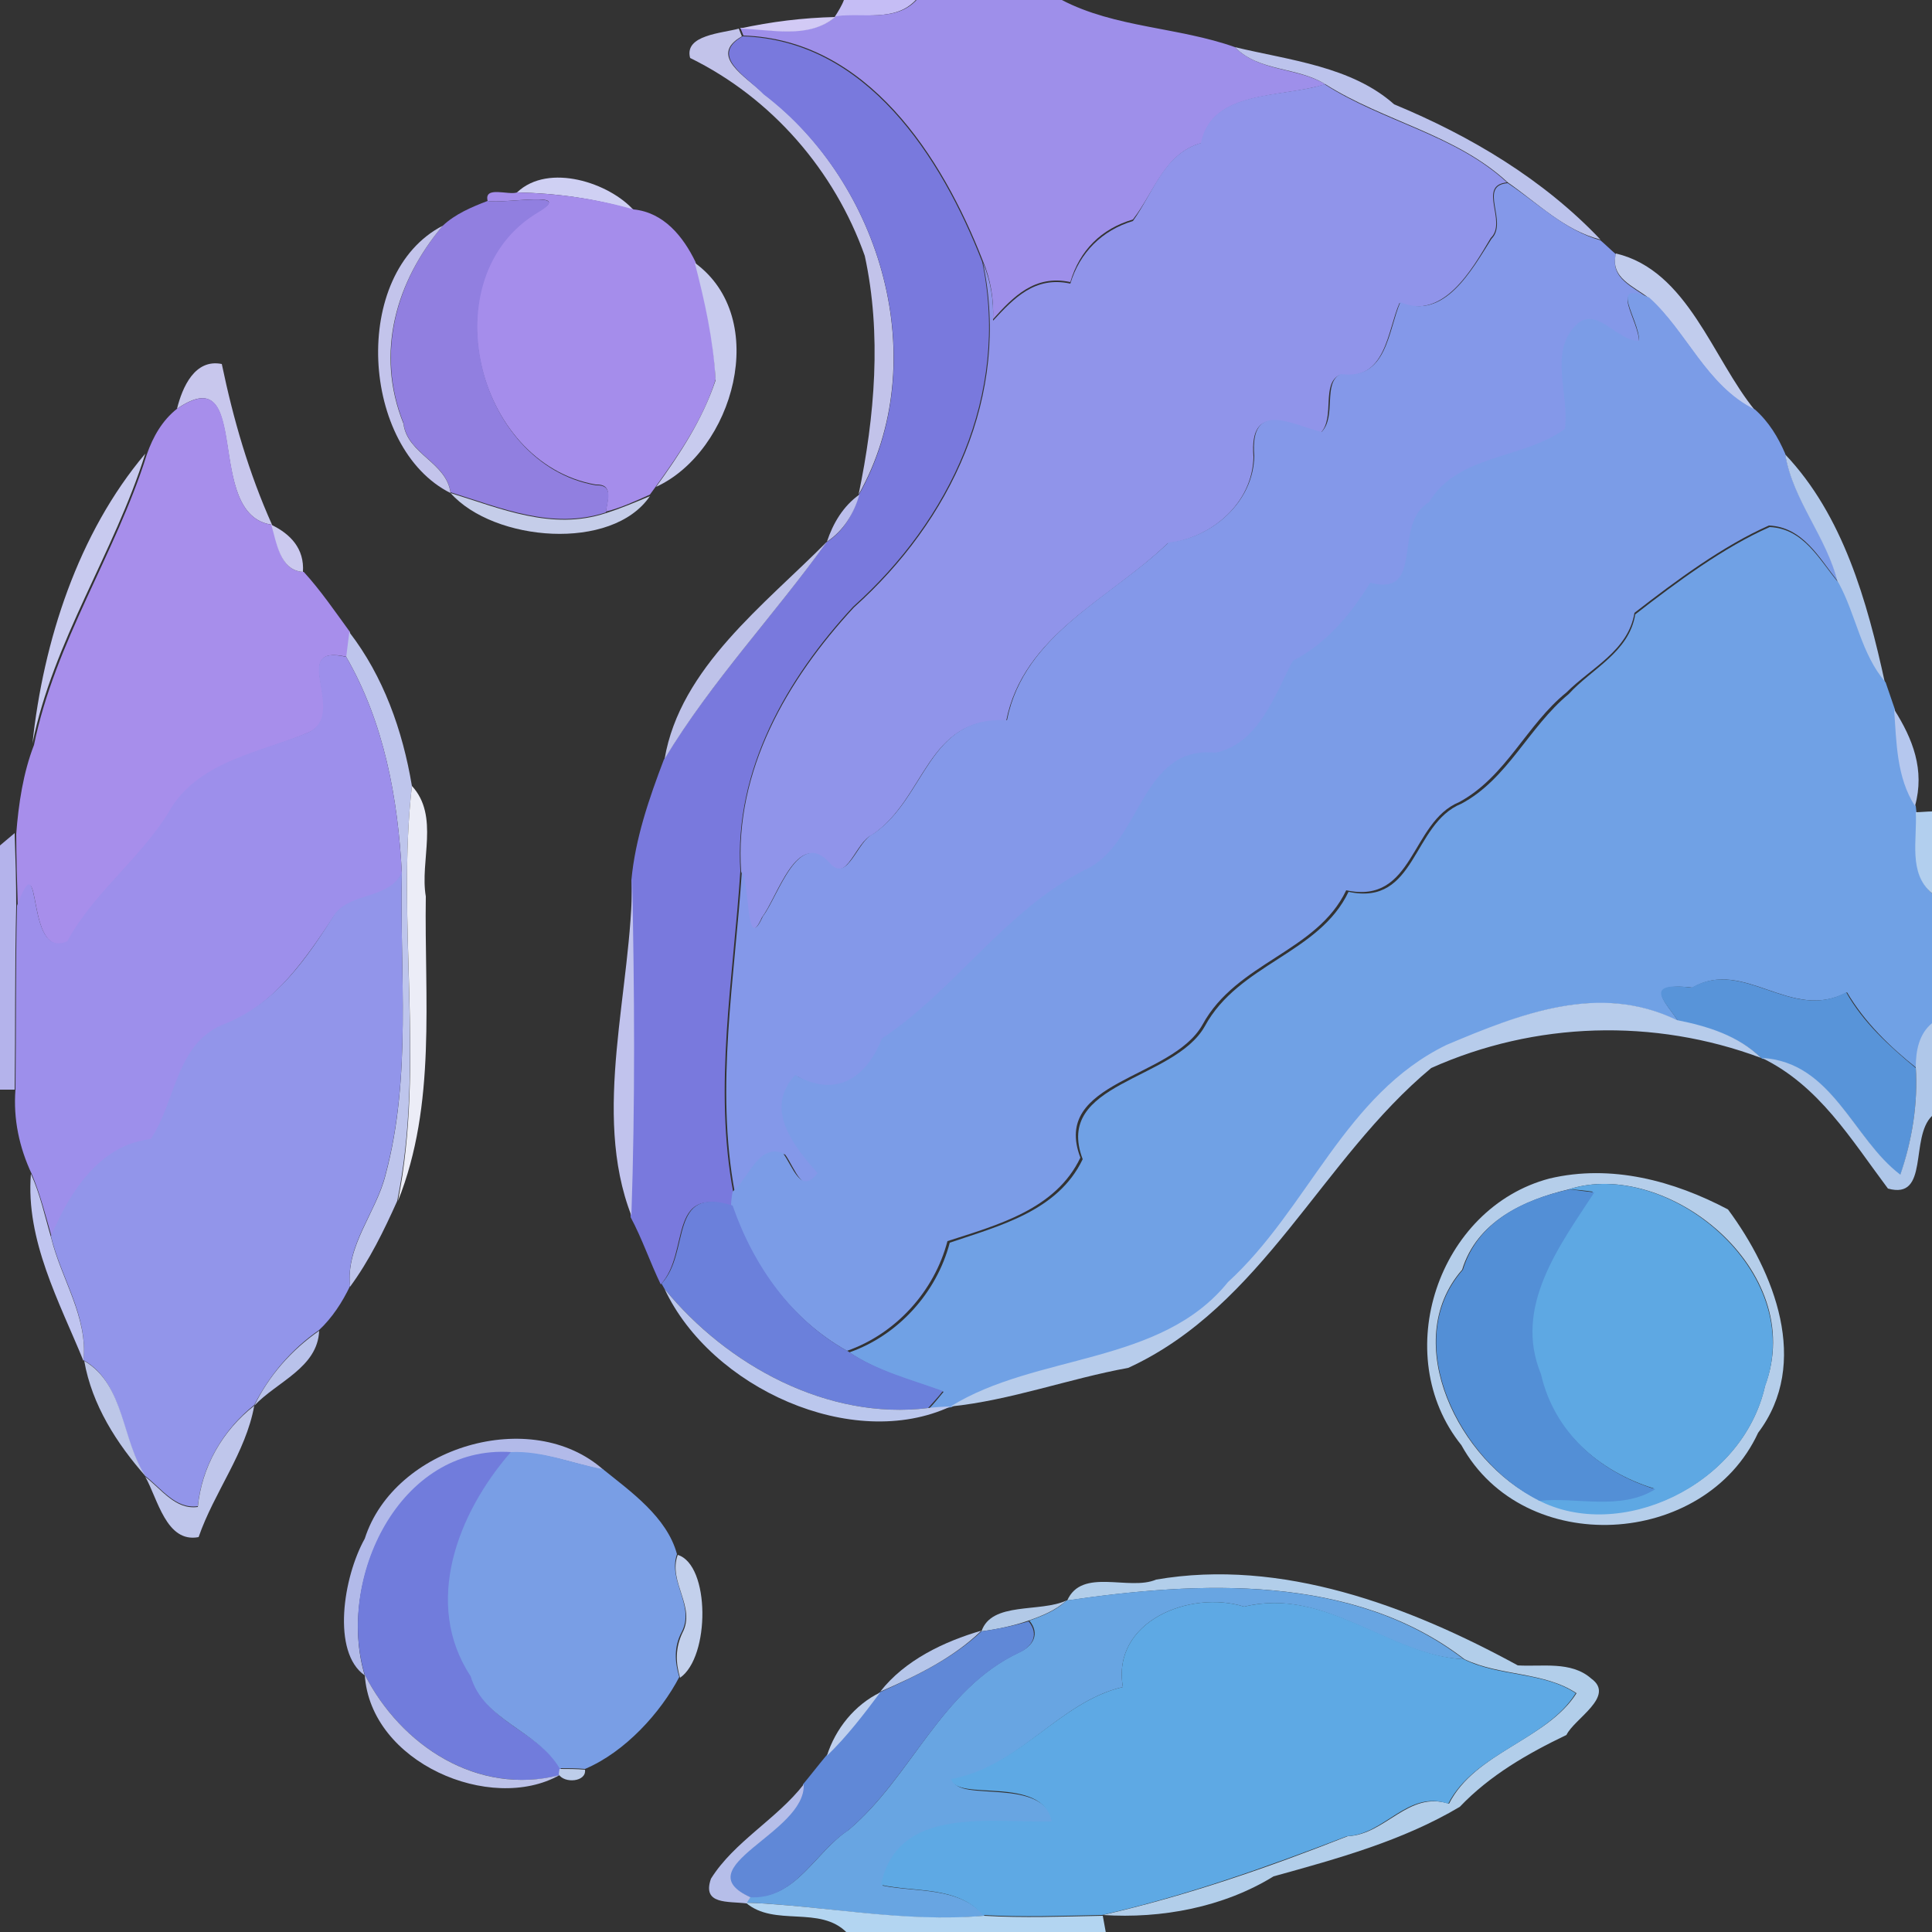 <?xml version="1.0" encoding="utf-8"?>
<!-- Generator: Adobe Illustrator 26.0.3, SVG Export Plug-In . SVG Version: 6.00 Build 0)  -->
<svg version="1.1" id="Layer_1" xmlns="http://www.w3.org/2000/svg" xmlns:xlink="http://www.w3.org/1999/xlink" x="0px" y="0px"
	 viewBox="0 0 250 250" style="enable-background:new 0 0 250 250;" xml:space="preserve">
<rect x="0" y="0" width="250" height="250" fill="#333333" stroke="none"/>
<style type="text/css">
	.st0{fill:#C5BDF5;}
	.st1{fill:#9E8FEA;}
	.st2{fill:#D2CAF5;}
	.st3{fill:#C2C3EA;}
	.st4{fill:#7979DD;}
	.st5{fill:#BCC3EC;}
	.st6{fill:#9094EA;}
	.st7{fill:#CFD0F3;}
	.st8{fill:#8498E9;}
	.st9{fill:#A58DEB;}
	.st10{fill:#917FE0;}
	.st11{fill:#C3C4EB;}
	.st12{fill:#C1CCED;}
	.st13{fill:#C8CBEE;}
	.st14{fill:#7B9CE7;}
	.st15{fill:#C8C7ED;}
	.st16{fill:#A78EEB;}
	.st17{fill:#C8CAEF;}
	.st18{fill:#B2C8EA;}
	.st19{fill:#C5CDE9;}
	.st20{fill:#BCBFEC;}
	.st21{fill:#CBC9EF;}
	.st22{fill:#70A1E5;}
	.st23{fill:#BEC2E9;}
	.st24{fill:#BEC5EC;}
	.st25{fill:#9D8FEB;}
	.st26{fill:#B5C7EE;}
	.st27{fill:#ECEDF7;}
	.st28{fill:#B2CFEE;}
	.st29{fill:#B4B3EB;}
	.st30{fill:#9295EA;}
	.st31{fill:#C1C3ED;}
	.st32{fill:#5894D9;}
	.st33{fill:#B7CCEB;}
	.st34{fill:#AFC7E9;}
	.st35{fill:#C0C5F0;}
	.st36{fill:#B5CEEA;}
	.st37{fill:#5EA8E3;}
	.st38{fill:#538FD6;}
	.st39{fill:#6B80DB;}
	.st40{fill:#BBC7ED;}
	.st41{fill:#B9C2EB;}
	.st42{fill:#BDC7E8;}
	.st43{fill:#BFC6EB;}
	.st44{fill:#B2BAE9;}
	.st45{fill:#717CDC;}
	.st46{fill:#799EE5;}
	.st47{fill:#C3D0EC;}
	.st48{fill:#B2CEEA;}
	.st49{fill:#68A5E2;}
	.st50{fill:#B2C9E7;}
	.st51{fill:#5EA9E4;}
	.st52{fill:#6088D7;}
	.st53{fill:#B6C6EA;}
	.st54{fill:#BCC2E9;}
	.st55{fill:#BFD0ED;}
	.st56{fill:#BDCDEA;}
	.st57{fill:#B6BEE9;}
	.st58{fill:#B3D5F1;}
</style>
<g id="_x23_c5bdf5ff">
	<path class="st0" d="M109.2,0h9.3c-2.7,2.9-6.9,1.6-10.5,2.2C108.4,1.6,109,0.6,109.2,0z"/>
</g>
<g id="_x23_9e8feaff">
	<path class="st1" d="M118.6,0h18.8c6.9,3.6,15.1,3.5,22.4,6.1c3.1,3.2,8.1,2.6,11.7,4.8c-5.6,1.8-14.7,0.7-16,7.6
		c-4.8,1.3-6.1,6.3-8.9,9.9c-4.1,1.2-6.9,4-8.1,8.1c-4.6-1-7.4,1.9-10,4.8c0.1-2.6-0.3-5.1-1.3-7.5c-5.3-13.6-15-28.7-31-29.2
		l-0.4-1c4.2,0.2,8.9,1.4,12.4-1.5C111.6,1.6,115.9,2.9,118.6,0z"/>
</g>
<g id="_x23_d2caf5ff">
	<path class="st2" d="M95.7,3.7c4.1-0.9,8.2-1.4,12.4-1.5C104.6,5.1,99.8,3.8,95.7,3.7z"/>
</g>
<g id="_x23_c2c3eaff">
	<path class="st3" d="M89.3,7.5c-0.8-3,4.2-3.2,6.3-3.8l0.4,1c-4.4,2.5,0.5,5.2,2.8,7.4c15.3,11.7,22,34.7,12.3,51.9
		c2.1-10.1,3-20.8,0.8-30.9C108,22.1,99.9,12.7,89.3,7.5z"/>
</g>
<g id="_x23_7979ddff">
	<path class="st4" d="M96.1,4.7c16,0.5,25.7,15.6,31,29.2c3.6,17.2-4.2,33.4-16.7,44.6c-8.6,9.3-15.4,21.1-14.6,34.2
		c-0.9,13.8-3.5,27.9-0.9,41.7c0,0.4-0.1,1.2-0.2,1.7c-8.4-2.8-5.4,6-9.2,10.1c-1.4-2.9-2.4-5.9-3.9-8.7c0.5-14.5,0.4-29,0.1-43.6
		c0.5-5.4,2.3-10.6,4.2-15.6c6.1-10.1,14.2-18.6,21-28.1c2.2-1.4,3.5-3.6,4.2-6.1c9.7-17.2,3.1-40.2-12.3-51.9
		C96.6,9.9,91.7,7.2,96.1,4.7z"/>
</g>
<g id="_x23_bcc3ecff">
	<path class="st5" d="M159.8,6.1c7.1,1.7,15.1,2.5,20.6,7.4c9.9,4.1,19.3,9.7,26.7,17.5c-4.7-1.2-8.1-4.7-12-7.4
		c-6.7-6.2-16-7.9-23.6-12.7C167.8,8.6,162.9,9.3,159.8,6.1z"/>
</g>
<g id="_x23_9094eaff">
	<path class="st6" d="M155.4,18.5c1.4-7,10.5-5.8,16-7.6c7.6,4.9,16.9,6.5,23.6,12.7c-3.9,0.4,0.1,5.1-2.1,7.2
		c-2.5,4.2-6.1,10.6-11.8,8.4c-1.6,3.6-1.7,10.1-7.7,9.3c-2.5,1.1-0.6,5.5-2.5,7.5c-3.7-0.9-9.3-4.3-8.7,3.1
		c-0.1,6-5.4,10.5-11.1,11.2c-7.4,7.2-18.7,11.8-20.9,23c-10.3-0.6-10.4,10-17.3,14.7c-2.2,0.9-3.3,6.4-5.6,3.8
		c-4.1-4.8-6.7,4.3-8.7,6.9c-2.2,4.9-1.6-3.8-2.7-5.9c-0.9-13.1,6-24.9,14.6-34.2c12.5-11.2,20.3-27.4,16.7-44.6
		c1,2.4,1.4,4.8,1.3,7.5c2.7-2.9,5.4-5.8,10-4.8c1.2-4,4.1-6.9,8.1-8.1C149.3,24.8,150.6,19.9,155.4,18.5z"/>
</g>
<g id="_x23_cfd0f3ff">
	<path class="st7" d="M66.9,24.9c4.1-3.9,12-1.2,15.1,2.3C77.1,25.7,72,25,66.9,24.9z"/>
</g>
<g id="_x23_8498e9ff">
	<path class="st8" d="M193,30.9c2.2-2.2-1.8-6.9,2.1-7.2c3.9,2.6,7.4,6.1,12,7.4c0.7,0.6,1.3,1.2,2,1.8c-0.8,3.2,2.3,4.2,4.3,5.8
		c-5.4-2.3-1.3,2.7-1.3,5.6c-2.9,0-5.5-4.7-7.9-2c-3.6,3.6-0.9,9-1.4,13.4c-5.6,4-13.9,3.2-17.6,9.5c-4.8,2.8-0.4,12.2-7.6,10.4
		c-2.5,4.1-5.6,7.8-10,10.1c-2.4,4.5-4.4,10.6-10,11.9c-9.8-0.9-9.6,12-17,15.2c-10.3,5.2-16.6,15.4-26.2,21.8
		c-2.1,5.4-6.3,7.7-11.2,4.7c-4.1,4.4-0.2,9.2,2.9,12.7c-2.2,3-3.2-0.8-4.5-2.6c-3.3-1.2-4.5,3.4-6.5,5c-2.6-13.8,0-27.8,0.9-41.7
		c1.1,2.1,0.5,10.8,2.7,5.9c2-2.6,4.6-11.6,8.7-6.9c2.3,2.6,3.5-2.9,5.6-3.8c6.9-4.7,7-15.3,17.3-14.7c2.2-11.2,13.6-15.9,20.9-23
		c5.6-0.6,11-5.2,11.1-11.2c-0.6-7.4,5-4,8.7-3.1c2-2,0.1-6.4,2.5-7.5c6,0.8,6.1-5.6,7.7-9.3C186.9,41.5,190.4,35,193,30.9z"/>
</g>
<g id="_x23_a58debff">
	<path class="st9" d="M63.1,26c-0.5-2,2.7-0.7,3.8-1.1C72,25,77.1,25.7,82,27.1c3.9,0.4,6.4,3.5,8,6.8c1.2,5,2.4,10,2.6,15.2
		c-1.6,5.1-4.6,9.5-7.7,13.8c-0.2,0.3-0.6,0.8-0.8,1.1c-1.8,0.8-3.7,1.7-5.7,2.2c0.2-1.5,1-3.6-1.3-3.5c-15.6-2.7-21.5-27-7.5-35.3
		C74.5,24.6,65.4,26.4,63.1,26z"/>
</g>
<g id="_x23_917fe0ff">
	<path class="st10" d="M57.3,29.2c1.6-1.5,3.7-2.4,5.8-3.2c2.4,0.4,11.4-1.4,6.5,1.5c-13.9,8.3-8,32.6,7.5,35.3
		c2.4-0.1,1.5,2,1.3,3.5c-7,2.3-13.6-0.6-20.1-2.6c-0.6-4-5.6-4.9-6.1-9C48.6,45.6,51.3,36.3,57.3,29.2z"/>
</g>
<g id="_x23_c3c4ebff">
	<path class="st11" d="M58.3,63.8c-11.6-5.8-13-28.4-1-34.6c-6,7.1-8.8,16.4-5.1,25.6C52.7,58.8,57.8,59.8,58.3,63.8z"/>
</g>
<g id="_x23_c1ccedff">
	<path class="st12" d="M209.1,32.8c9.3,2.2,12.5,13.6,18,20.3c-6.3-3.1-8.8-10.1-13.7-14.5C211.4,37,208.3,36,209.1,32.8z"/>
</g>
<g id="_x23_c8cbeeff">
	<path class="st13" d="M89.9,34c9.9,7.2,5,24.4-5,29c3.1-4.3,6-8.7,7.7-13.8C92.3,44,91.2,39,89.9,34z"/>
</g>
<g id="_x23_7b9ce7ff">
	<path class="st14" d="M212.1,44.1c0-2.9-4.1-7.9,1.3-5.6c4.9,4.4,7.4,11.4,13.7,14.5c1.8,1.6,3,3.6,3.9,5.7c1,6,5.4,10.7,6.8,16.5
		c-2.4-3-4.5-7-8.9-7.2c-5.9,2.6-12,7.1-17.4,11.3c-0.8,4.9-5.6,7.1-8.8,10.3c-5.2,4.2-7.8,10.9-13.9,14.2
		c-6.3,2.6-5.8,13.3-14.6,11.4c-3.8,8-14.2,9.3-18.6,17.4c-4,7.1-19.6,7.2-15.8,17.2c-3.2,6.7-10.7,8.7-17.2,10.8
		c-1.7,6.5-6.7,12-13,14.2c-7.3-4.1-12.3-11.1-15-18.9c0-0.4,0.1-1.2,0.2-1.7c2.1-1.7,3.3-6.2,6.5-5c1.3,1.7,2.3,5.5,4.5,2.6
		c-3.1-3.5-7-8.3-2.9-12.7c5,2.9,9.1,0.7,11.2-4.7c9.6-6.4,15.9-16.5,26.2-21.8c7.4-3.2,7.2-16.2,17-15.2c5.6-1.2,7.6-7.4,10-11.9
		c4.3-2.2,7.5-6,10-10.1c7.2,1.9,2.8-7.6,7.6-10.4c3.8-6.3,12.1-5.5,17.6-9.5c0.6-4.5-2.1-9.9,1.4-13.4
		C206.6,39.4,209.2,44.2,212.1,44.1z"/>
</g>
<g id="_x23_c8c7edff">
	<path class="st15" d="M22.9,52.9c0.7-2.8,2.3-6.5,5.8-5.8c1.5,7.2,3.5,14.1,6.5,20.8C26.2,66.7,32.8,46.1,22.9,52.9z"/>
</g>
<g id="_x23_a78eebff">
	<path class="st16" d="M22.9,52.9c10-6.8,3.3,13.8,12.3,15c0.7,2.3,1,6,4.1,6.1c2.2,2.4,4.1,5.2,6,7.8c-0.1,0.8-0.3,2.4-0.4,3.2
		c-7.8-1.8,0.4,7.5-5,9.8c-6,2.6-13.6,3.6-17.5,9.6c-3.8,6.5-10.1,10.9-13.6,17.5c-5.7,2.5-3.2-13.6-6.5-4.6
		c-0.1-3.2-0.2-6.3-0.2-9.4c0.3-3.9,0.9-7.9,2.3-11.5c2.7-13.3,10.6-24.8,14.6-37.6C19.8,56.5,21,54.4,22.9,52.9z"/>
</g>
<g id="_x23_c8caefff">
	<path class="st17" d="M4.2,96.2C5.6,83,10.1,69,18.8,58.7C14.8,71.5,6.9,82.9,4.2,96.2z"/>
</g>
<g id="_x23_b2c8eaff">
	<path class="st18" d="M231,58.8c7.5,7.9,10.6,19,12.9,29.5c-3.2-3.7-3.9-8.7-6.1-12.9C236.4,69.5,232,64.8,231,58.8z"/>
</g>
<g id="_x23_c5cde9ff">
	<path class="st19" d="M58.3,63.8c6.5,2,13.1,4.9,20.1,2.6c1.9-0.6,3.8-1.4,5.7-2.2C79.2,71.4,63.9,70.1,58.3,63.8z"/>
</g>
<g id="_x23_bcbfecff">
	<path class="st20" d="M107,70.1c0.8-2.4,2.1-4.6,4.2-6.1C110.5,66.5,109.1,68.7,107,70.1z"/>
</g>
<g id="_x23_cbc9efff">
	<path class="st21" d="M35.1,67.9c2.5,1.2,4.3,3.1,4.1,6.1C36.2,73.8,35.8,70.2,35.1,67.9z"/>
</g>
<g id="_x23_70a1e5ff">
	<path class="st22" d="M211.6,79.5c5.4-4.2,11.5-8.7,17.4-11.3c4.4,0.2,6.4,4.2,8.9,7.2c2.3,4.2,2.9,9.2,6.1,12.9
		c0.4,1.2,0.8,2.3,1.2,3.5c0.3,4.2,0.3,8.8,2.7,12.5l0.1,0.9c0.2,3.5-1,7.8,2.1,10.5v16.8c-1.7,1.5-2.1,3.6-2.1,5.7
		c-3.5-2.8-6.7-5.9-9-9.8c-7.2,3.9-13.3-4.5-20-0.6c-6.9-0.8-2.9,2.4-1.9,4.3c-10.1-5-20.4-0.9-29.8,3.2
		c-13.2,6.3-17.9,21.1-28.3,30.7c-8.8,10.8-24.8,9.2-35.9,16.1c-0.7,0.1-2.2,0.2-2.9,0.2c0.7-0.7,1.3-1.5,1.9-2.2
		c-4.2-1.5-8.5-2.6-12.2-5.1c6.3-2.2,11.3-7.7,13-14.2c6.5-2.2,14-4.1,17.2-10.8c-3.8-10,11.8-10.1,15.8-17.2
		c4.4-8.1,14.8-9.4,18.6-17.4c8.8,1.9,8.2-8.8,14.6-11.4c6-3.2,8.7-9.9,13.9-14.2C206,86.5,210.8,84.4,211.6,79.5z"/>
</g>
<g id="_x23_bec2e9ff">
	<path class="st23" d="M86,98.2c2-11.8,13-20,21-28.1C100.2,79.6,92.1,88.1,86,98.2z"/>
</g>
<g id="_x23_bec5ecff">
	<path class="st24" d="M45.2,81.8c4.4,5.7,6.9,12.7,8.1,19.9c-2,17.7,1.7,36-1.9,53.7c-1.7,3.8-3.6,7.7-6.1,11.1
		c-0.6-5.3,3.4-9.6,4.6-14.5c3.4-12.7,1.8-26,2.1-39c-0.5-9.7-2.3-19.5-7.2-28C44.9,84.2,45.1,82.6,45.2,81.8z"/>
</g>
<g id="_x23_9d8febff">
	<path class="st25" d="M39.8,94.8c5.4-2.3-2.7-11.6,5-9.8c4.9,8.5,6.7,18.3,7.2,28c-1.7,3.6-6.5,2.5-8.7,5.4
		c-3.7,5.6-7.6,11.4-13.9,14.1c-6.6,2.4-6.5,9.9-9.8,15c-6.6,0.7-10.6,7-12.9,12.6c-0.8-2.8-1.5-5.6-2.6-8.2
		c-1.6-3.4-2.4-7.1-2.1-10.9c0.1-7.9,0-15.9,0.2-23.8c3.4-9,0.9,7.1,6.5,4.6c3.6-6.6,9.9-11,13.6-17.5
		C26.2,98.4,33.8,97.3,39.8,94.8z"/>
</g>
<g id="_x23_b5c7eeff">
	<path class="st26" d="M245.1,91.8c2.4,3.8,4,7.8,2.7,12.5C245.4,100.6,245.4,96,245.1,91.8z"/>
</g>
<g id="_x23_ecedf7ff">
	<path class="st27" d="M53.3,101.7c3.6,3.9,1,9.7,1.8,14.3c-0.2,13.2,1.4,26.9-3.6,39.4C55,137.6,51.3,119.3,53.3,101.7z"/>
</g>
<g id="_x23_b2cfeeff">
	<path class="st28" d="M247.9,105.1c0.5,0,1.6-0.1,2.1-0.1v10.6C246.9,113,248.1,108.7,247.9,105.1z"/>
</g>
<g id="_x23_b4b3ebff">
	<path class="st29" d="M0,109.4c0.5-0.4,1.4-1.2,1.9-1.6c0.1,3.2,0.2,6.3,0.2,9.4C1.9,125.2,2,133.1,1.9,141c-0.5,0-1.4,0-1.9,0
		V109.4z"/>
</g>
<g id="_x23_9295eaff">
	<path class="st30" d="M43.3,118.3c2.2-2.9,7-1.9,8.7-5.4c-0.3,13,1.3,26.3-2.1,39c-1.2,5-5.2,9.2-4.6,14.5c-1,2.1-2.3,4.1-4,5.7
		c-3.6,2.5-6.4,5.8-8.4,9.7c-4,3.2-6.8,7.9-7.3,13.1c-2.9,0.4-4.7-2.3-6.8-3.9c-3.2-4.7-2.7-12-8-15c0.6-5.7-2.9-10.6-4.2-16
		c2.3-5.6,6.3-11.9,12.9-12.6c3.4-5.1,3.2-12.6,9.8-15C35.8,129.7,39.7,124,43.3,118.3z"/>
</g>
<g id="_x23_c1c3edff">
	<path class="st31" d="M81.7,157.3c-5.2-13.4,0.1-29.3,0.1-43.6C82.1,128.3,82.2,142.8,81.7,157.3z"/>
</g>
<g id="_x23_5894d9ff">
	<path class="st32" d="M218.9,127.8c6.7-3.9,12.9,4.5,20,0.6c2.2,3.9,5.5,6.9,9,9.8c0.3,4.7-0.5,9.4-2,13.9
		c-6.1-4.7-8.8-14.6-17.9-15.1c-3-2.9-7-4.1-10.9-4.9C216,130.1,212,126.9,218.9,127.8z"/>
</g>
<g id="_x23_b7ccebff">
	<path class="st33" d="M187.2,135.2c9.5-4,19.7-8.1,29.8-3.2c4,0.8,7.9,2,10.9,4.9c-13.9-5.2-29.3-4.7-42.7,1.3
		c-14.2,11.8-21.8,30.8-39.2,38.8c-7.7,1.4-15.2,4.2-23,5c11.1-6.9,27.2-5.3,35.9-16.1C169.3,156.4,174,141.6,187.2,135.2z"/>
</g>
<g id="_x23_afc7e9ff">
	<path class="st34" d="M247.9,138.1c0-2.1,0.4-4.3,2.1-5.7v12c-2.9,2.8-0.3,10.9-5.7,9.4c-4.8-6.4-8.9-13.3-16.3-16.9
		c9.1,0.5,11.8,10.5,17.9,15.1C247.4,147.6,248.2,142.9,247.9,138.1z"/>
</g>
<g id="_x23_c0c5f0ff">
	<path class="st35" d="M4,151.9c1.2,2.6,1.8,5.5,2.6,8.2c1.3,5.4,4.8,10.3,4.2,16C7.7,168.5,3.3,160.5,4,151.9z"/>
</g>
<g id="_x23_b5ceeaff">
	<path class="st36" d="M200.5,152.5c8-1.9,16.1,0.3,23.1,4c6,8.1,10.7,19.9,3.9,28.9c-6.9,14.9-30.3,16.3-38.4,1.6
		C179.7,175.3,186.1,156.3,200.5,152.5 M203,153.9c-5.9,1.4-11.9,4.2-13.8,10.4c-8.2,9.4-0.3,24.9,9.8,29.7
		c10.6,5.5,26.5-1.7,29.4-14.7C234,164.3,215.6,149.8,203,153.9z"/>
</g>
<g id="_x23_5ea8e3ff">
	<path class="st37" d="M203,153.9c12.6-4.1,30.9,10.5,25.4,25.5c-3,13-18.9,20.2-29.4,14.7c4.9-0.5,10.5,1.3,15-1.5
		c-7.1-2.2-13.1-7.4-14.8-14.9c-3.7-8.7,2.4-16.6,6.9-23.5C205.4,154.1,203.8,153.9,203,153.9z"/>
</g>
<g id="_x23_538fd6ff">
	<path class="st38" d="M189.3,164.3c1.9-6.3,7.9-9.1,13.8-10.4c0.8,0.1,2.4,0.3,3.2,0.4c-4.5,6.9-10.5,14.8-6.9,23.5
		c1.7,7.5,7.6,12.7,14.8,14.9c-4.5,2.8-10.1,1-15,1.5C189,189.2,181,173.7,189.3,164.3z"/>
</g>
<g id="_x23_6b80dbff">
	<path class="st39" d="M85.6,166.1c3.8-4,0.8-12.8,9.2-10.1c2.7,7.8,7.7,14.9,15,18.9c3.7,2.5,8.1,3.6,12.2,5.1
		c-0.6,0.8-1.3,1.5-1.9,2.2c-13,1.6-26-5.5-34.1-15.4L85.6,166.1z"/>
</g>
<g id="_x23_bbc7edff">
	<path class="st40" d="M86,166.8c8.1,9.9,21.1,17,34.1,15.4c0.7-0.1,2.2-0.2,2.9-0.2C110.3,187.9,92,179.6,86,166.8z"/>
</g>
<g id="_x23_b9c2ebff">
	<path class="st41" d="M32.9,181.9c1.9-3.9,4.8-7.2,8.4-9.7C41.1,177,35.8,178.8,32.9,181.9z"/>
</g>
<g id="_x23_bdc7e8ff">
	<path class="st42" d="M10.9,176.1c5.3,3.1,4.8,10.3,8,15C15.1,186.8,11.9,181.8,10.9,176.1z"/>
</g>
<g id="_x23_bfc6ebff">
	<path class="st43" d="M25.6,195c0.5-5.2,3.2-9.9,7.3-13.1c-1.1,6.1-5.2,11.2-7.2,17c-4.2,0.8-5.3-5-6.9-7.8
		C20.9,192.7,22.7,195.4,25.6,195z"/>
</g>
<g id="_x23_b2bae9ff">
	<path class="st44" d="M47.2,199.1c3.8-11.9,21.6-17.2,30.9-8.9c-4-0.8-7.8-2.4-11.9-2.2c-14.5-1-22.7,16.5-19,28.8
		C42.9,213.8,44.4,204.1,47.2,199.1z"/>
</g>
<g id="_x23_717cdcff">
	<path class="st45" d="M47.2,216.7c-3.7-12.3,4.4-29.8,19-28.8c-6.9,7.8-11.4,19.6-5.1,29.1c1.7,5.9,8.6,7,11.5,11.9l-0.1,0.8
		C61.8,232.4,51.9,225.9,47.2,216.7z"/>
</g>
<g id="_x23_799ee5ff">
	<path class="st46" d="M66.1,187.9c4.1-0.2,8,1.5,11.9,2.2c3.6,2.9,8.3,6.2,9.6,11c-1.2,3.5,2.4,6.7,0.6,10.1
		c-1,1.9-0.9,3.8-0.3,5.8c-2.4,4.6-7,9.7-12.2,11.9c-1.1-0.1-2.2-0.1-3.3-0.1c-2.9-4.9-9.8-6.1-11.5-11.9
		C54.7,207.5,59.2,195.8,66.1,187.9z"/>
</g>
<g id="_x23_c3d0ecff">
	<path class="st47" d="M87.7,201.2c4.2,1.3,4.2,13.2,0.3,15.9c-0.6-2-0.6-3.9,0.3-5.8C90.1,207.9,86.4,204.7,87.7,201.2z"/>
</g>
<g id="_x23_b2ceeaff">
	<path class="st48" d="M149.6,204.4c16.2-2.8,32.7,3.4,46.8,11.1c3.1,0.2,6.9-0.6,9.5,1.7c3.2,2.3-2.2,5.2-3.2,7.3
		c-5,2.4-9.9,5.2-13.8,9.3c-7.4,4.4-15.8,6.7-24.1,9c-6.5,4-14.5,5.5-22.1,5c10.9-2.5,21.3-6.1,31.7-10.2c4.9-0.2,7.8-5.9,13.1-4.2
		c3.4-6.7,12.7-8.3,16.5-14.3c-4.2-2.8-9.9-2.2-14.5-4.4c-14.4-11.1-34.4-10.1-51.4-7.6C140,202.8,146.1,205.9,149.6,204.4z"/>
</g>
<g id="_x23_68a5e2ff">
	<path class="st49" d="M138,207.1c17-2.5,37-3.5,51.4,7.6c-9.7-0.4-17.8-9.4-28.4-6.8c-7-2.2-17.2,1.9-15.7,10.4
		c-8.2,1.9-13.4,10.3-22,12c0.6,3,11.7-0.5,13,5.5c-7.9,0.2-19.9-2.1-22.1,8.2c4.5,0.9,9.8,0.1,13.2,3.9c-10.3,1-20.5-1.3-30.8-1.7
		l0.5-0.8c5.9,0.4,8.4-5.8,12.7-8.6c8.2-6.9,11.9-18.2,22.1-23c1.8-0.8,2.7-2.4,1.3-4.1C134.9,209.1,136.7,208.4,138,207.1z"/>
</g>
<g id="_x23_b2c9e7ff">
	<path class="st50" d="M127,211.1c1.3-3.9,7.6-2.4,11-4c-1.4,1.3-3.2,2-4.9,2.6C131.1,210.4,129.1,210.8,127,211.1z"/>
</g>
<g id="_x23_5ea9e4ff">
	<path class="st51" d="M145.3,218.3c-1.5-8.5,8.7-12.6,15.7-10.4c10.6-2.6,18.8,6.3,28.4,6.8c4.6,2.3,10.3,1.6,14.5,4.4
		c-3.8,6.1-13.1,7.7-16.5,14.3c-5.3-1.8-8.2,4-13.1,4.2c-10.4,4-20.8,7.7-31.7,10.2c-5.1,0.1-10.3,0.3-15.4,0
		c-3.4-3.8-8.7-2.9-13.2-3.9c2.1-10.3,14.1-8,22.1-8.2c-1.3-6.1-12.4-2.5-13-5.5C131.9,228.6,137.1,220.2,145.3,218.3z"/>
</g>
<g id="_x23_6088d7ff">
	<path class="st52" d="M127,211.1c2.1-0.3,4.1-0.7,6.1-1.3c1.4,1.7,0.5,3.3-1.3,4.1c-10.1,4.8-13.9,16.1-22.1,23
		c-4.3,2.8-6.8,9-12.7,8.6c-8.6-3.9,7.2-8.3,6.9-14.6c1-1.2,2-2.5,3-3.7c2.6-2.5,4.7-5.4,6.9-8.2C118.5,216.9,123.3,214.6,127,211.1
		z"/>
</g>
<g id="_x23_b6c6eaff">
	<path class="st53" d="M113.9,218.9c3.2-4.1,8.3-6.5,13.1-7.9C123.3,214.6,118.5,216.9,113.9,218.9z"/>
</g>
<g id="_x23_bcc2e9ff">
	<path class="st54" d="M47.2,216.7c4.7,9.2,14.6,15.7,25.2,13C63.5,234.7,47.9,228.1,47.2,216.7z"/>
</g>
<g id="_x23_bfd0edff">
	<path class="st55" d="M107,227.2c1.1-3.5,3.6-6.6,6.9-8.2C111.8,221.8,109.6,224.7,107,227.2z"/>
</g>
<g id="_x23_bdcdeaff">
	<path class="st56" d="M72.4,228.9c1.1,0,2.2,0,3.3,0.1c0.2,1.6-2.7,1.8-3.4,0.6L72.4,228.9z"/>
</g>
<g id="_x23_b6bee9ff">
	<path class="st57" d="M92,243.1c3-4.8,8.5-7.7,12-12.2c0.3,6.3-15.5,10.7-6.9,14.6l-0.5,0.8C94.2,246,90.8,246.5,92,243.1z"/>
</g>
<g id="_x23_b3d5f1ff">
	<path class="st58" d="M96.5,246.2c10.3,0.4,20.4,2.6,30.8,1.7c5.1,0.3,10.2,0.1,15.4,0c0.1,0.5,0.3,1.6,0.4,2.2h-33.5
		C106.1,246.5,100.2,249.4,96.5,246.2z"/>
</g>
</svg>
